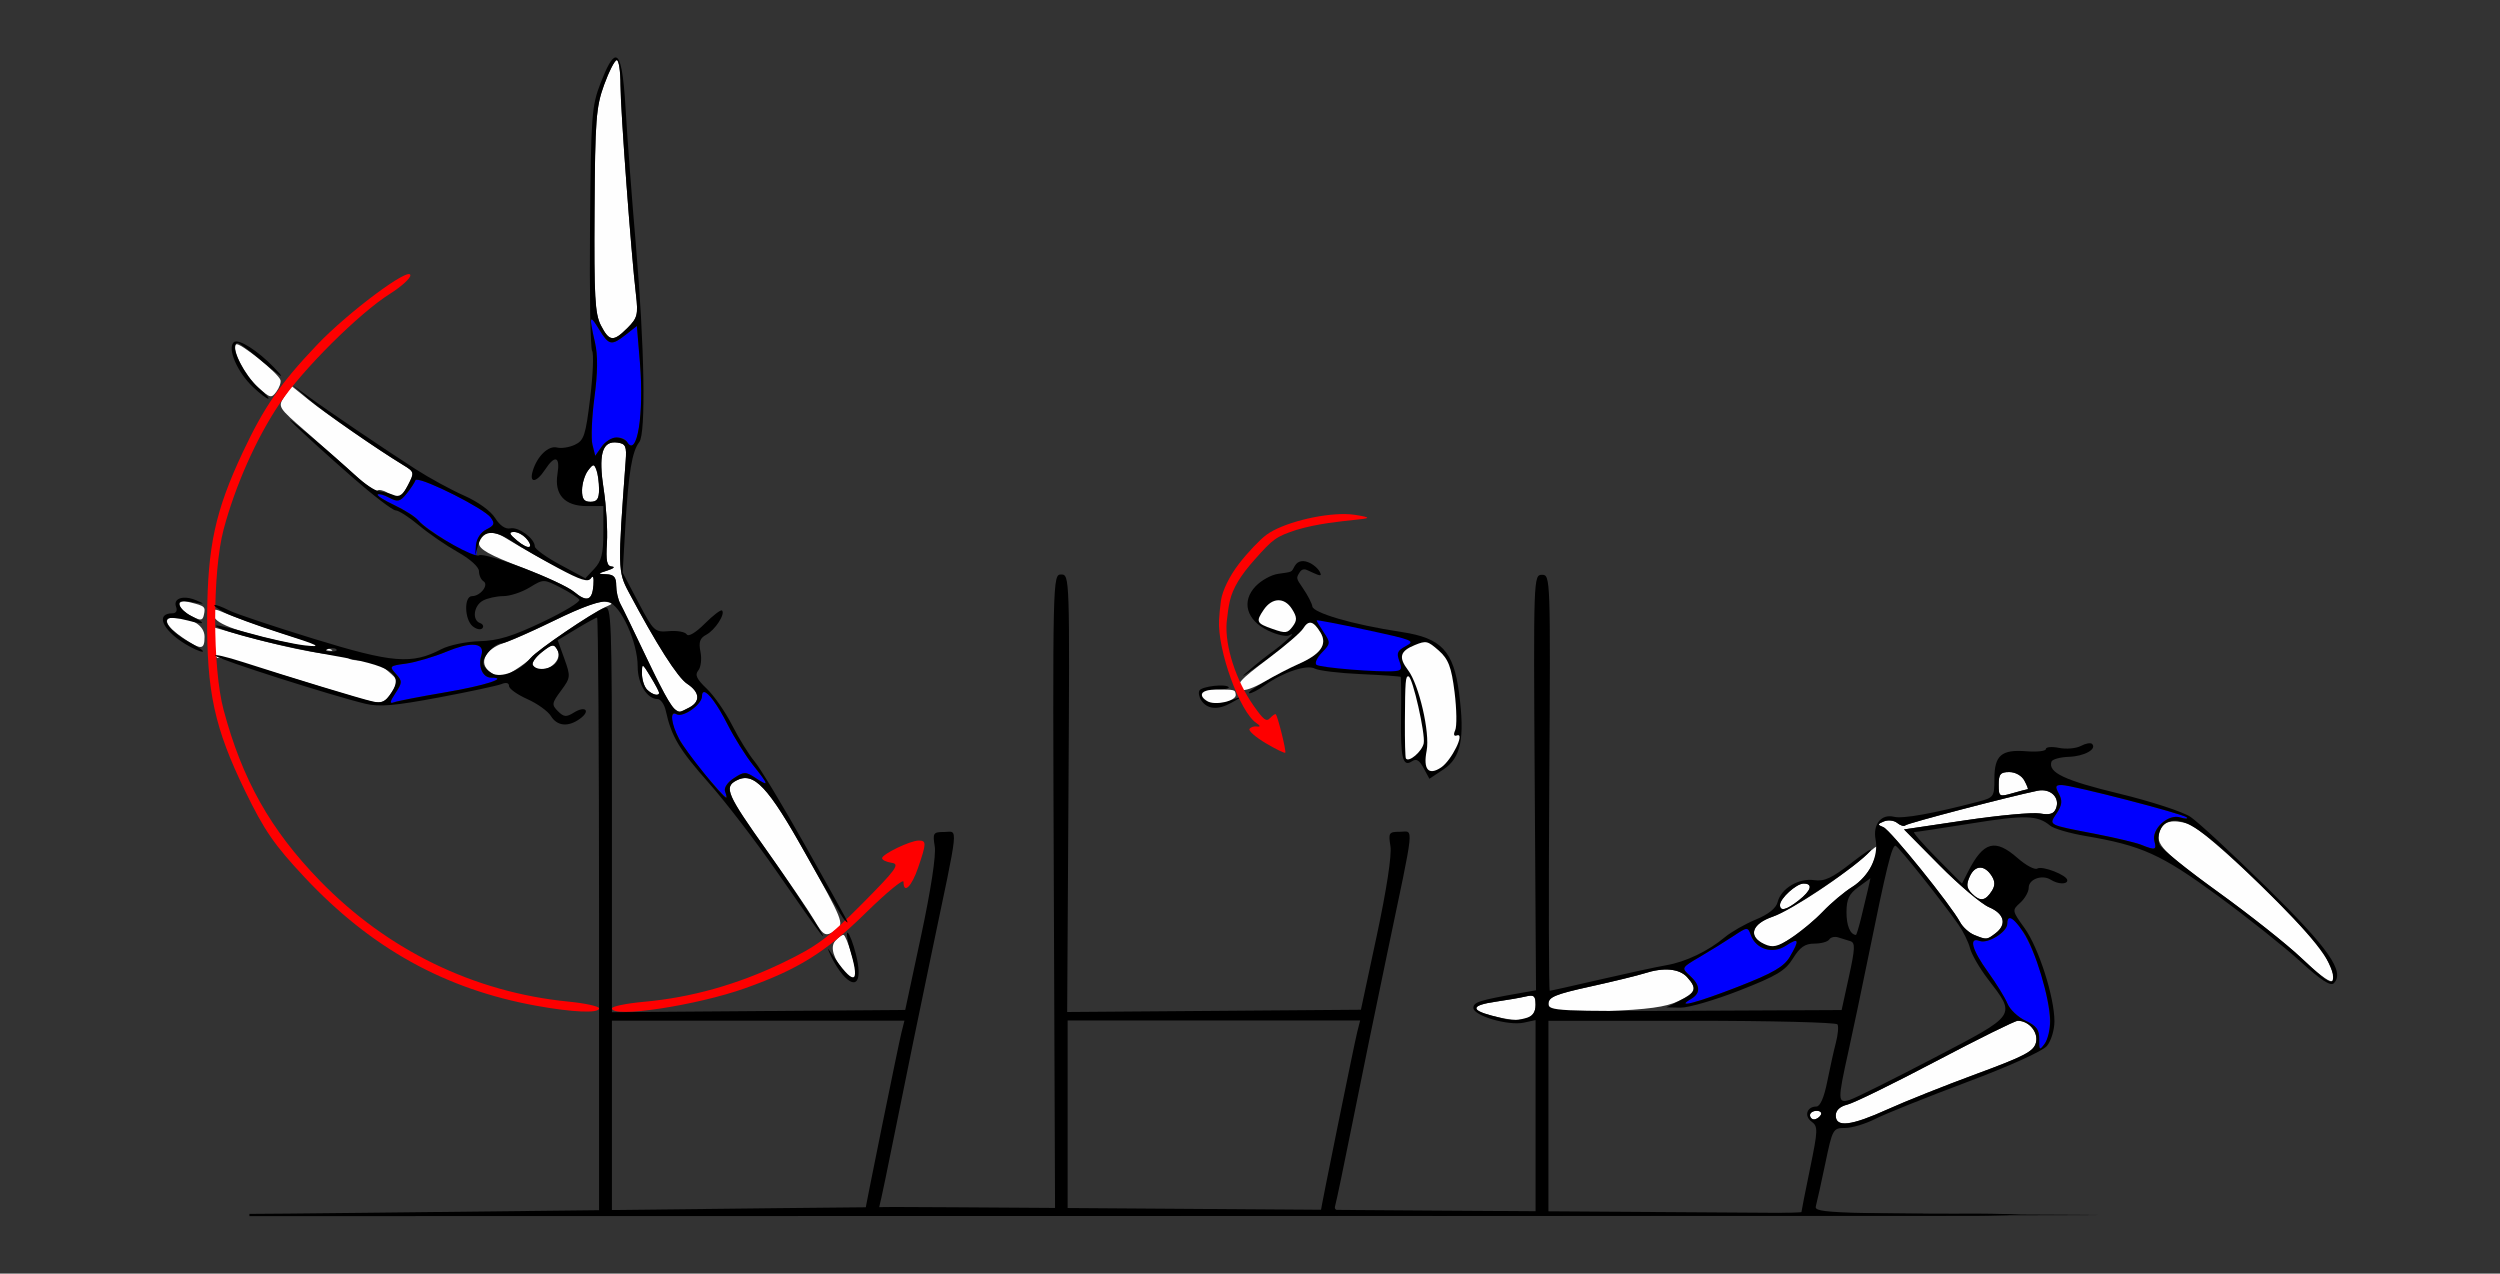 <?xml version="1.0" encoding="UTF-8" standalone="no"?>
<!-- Created with Inkscape (http://www.inkscape.org/) -->

<svg
   xmlns:dc="http://purl.org/dc/elements/1.1/"
   xmlns:cc="http://creativecommons.org/ns#"
   xmlns:rdf="http://www.w3.org/1999/02/22-rdf-syntax-ns#"
   xmlns:svg="http://www.w3.org/2000/svg"
   xmlns="http://www.w3.org/2000/svg"
   xmlns:sodipodi="http://sodipodi.sourceforge.net/DTD/sodipodi-0.dtd"
   xmlns:inkscape="http://www.inkscape.org/namespaces/inkscape"
   version="1.1"
   width="583"
   height="297"
   id="svg2"
   inkscape:version="0.91 r13725"
   sodipodi:docname="ub530300.svg">
  <rect width="100%" height="100%" fill="#333333" stroke="none"/>
  <sodipodi:namedview
     pagecolor="#c1c1c1"
     bordercolor="#666666"
     borderopacity="1"
     objecttolerance="10"
     gridtolerance="10"
     guidetolerance="10"
     inkscape:pageopacity="0"
     inkscape:pageshadow="2"
     inkscape:window-width="1340"
     inkscape:window-height="898"
     id="namedview11"
     showgrid="false"
     inkscape:zoom="1.0463122"
     inkscape:cx="222.17429"
     inkscape:cy="78.962582"
     inkscape:window-x="0"
     inkscape:window-y="0"
     inkscape:window-maximized="0"
     inkscape:current-layer="svg2" />
  <defs
     id="defs6" />
  <g
     id="g3502"
     transform="translate(-43.3,5.019)">
    <path
       sodipodi:nodetypes="ssssssssssssssscscsssssssssscscsscssssscsssssssssssssssssssssssssssssscssssssssssssssssssscsssssscssssssssss"
       d="m 240.255,221.75 c -2.634,-3.326 -3.4,-5.871 -2.202,-7.314 0.656,-0.79 1.533,-1.436 1.951,-1.436 0.623,0 2.996,7.48 2.996,9.443 0,1.016 -1.739,0.577 -2.745,-0.693 z m -7.211,-12.4 c -1.184,-2.007 -5.91,-8.939 -10.501,-15.404 -9.722,-13.69 -10.476,-15.376 -7.572,-16.931 4.13,-2.21 7.39,1.285 16.66,17.861 8.104,14.49 8.527,15.534 6.814,16.787 -2.617,1.913 -3.005,1.747 -5.401,-2.314 z m -32.619,-49.115 c -0.591,-0.404 -3.423,-5.685 -6.293,-11.735 -2.87,-6.05 -5.649,-11.781 -6.175,-12.736 -0.526,-0.955 -0.957,-2.868 -0.957,-4.25 0,-1.91 -0.54,-2.537 -2.25,-2.613 -2.159,-0.096 -2.148,-0.132 0.25,-0.9 1.375,-0.44 1.825,-0.845 1,-0.899 -1.182,-0.077 -1.428,-1.249 -1.162,-5.527 0.186,-2.986 -0.158,-8.628 -0.765,-12.539 -1.274,-8.21 -0.333,-11.355 3.244,-10.846 1.888,0.269 2.142,0.851 1.887,4.311 -1.841,24.897 -1.821,25.78 0.685,30.5 6.481,12.206 11.435,19.982 13.655,21.437 2.95,1.933 3.156,4.117 0.521,5.527 -2.275,1.218 -2.256,1.216 -3.64,0.27 z M 127.5,157.97 c -1.65,-0.454 -9.664,-2.893 -17.81,-5.42 -8.145,-2.527 -15.146,-4.387 -15.558,-4.132 -0.412,0.254 -0.85,-1.26 -0.974,-3.365 l -0.226,-3.827 8.284,2.315 c 10.51,2.937 20.588,4.748 22.447,4.034 0.802,-0.308 1.17,-0.115 0.83,0.436 -0.358,0.58 0.839,0.989 2.892,0.989 2.244,0 4.494,0.852 6.259,2.37 2.696,2.319 2.718,2.427 1.033,5 -1.822,2.781 -2.407,2.912 -7.177,1.6 z M 194.2,155.8 c -0.66,-0.66 -1.198,-2.348 -1.196,-3.75 0.004,-2.492 0.049,-2.476 2,0.724 1.098,1.801 1.996,3.488 1.996,3.75 0,0.892 -1.597,0.479 -2.8,-0.724 z m -36.631,-4.126 c -2.763,-2.02 -1.185,-5.319 3.229,-6.751 2.036,-0.661 7.682,-3.189 12.546,-5.619 4.918,-2.457 9.801,-4.249 11,-4.037 2.081,0.368 2.088,0.411 0.196,1.245 -3.285,1.447 -15.962,10.086 -17.474,11.908 C 165.857,149.877 160.862,153 159.741,153 c -0.197,0 -1.175,-0.597 -2.172,-1.326 z m 9.981,-1.594 c -0.313,-0.506 0.645,-1.874 2.128,-3.041 2.4,-1.888 2.795,-1.946 3.589,-0.528 1.643,2.935 -3.95,6.427 -5.717,3.569 z M 113,145.456 c -13.41,-2.797 -19.46,-4.89 -19.84,-6.864 -0.288,-1.497 0.018,-1.723 1.489,-1.102 4.169,1.761 12.315,4.592 19.851,6.897 8.897,2.722 8.337,3.121 -1.5,1.069 z M 85.975,143.75 C 81.975,141.04 81.063,139 83.852,139 88.039,139 91,140.854 91,143.475 c 0,3.104 -0.786,3.147 -5.025,0.275 z m 2.104,-5.024 c -3.719,-1.883 -4.042,-4.184 -0.461,-3.286 3.507,0.88 3.645,1.007 3.221,2.958 -0.284,1.306 -0.724,1.359 -2.759,0.328 z m 89.096,-5.732 c -1.279,-1.065 -6.791,-3.636 -12.249,-5.715 -7.434,-2.831 -9.924,-4.226 -9.925,-5.56 -0.002,-2.58 2.907,-3.301 5.905,-1.464 10.77,6.598 19.496,10.712 20.224,9.535 0.474,-0.766 0.698,-0.113 0.563,1.64 -0.279,3.625 -1.525,4.056 -4.518,1.564 z m -13.283,-11.935 c -1.85,-1.541 -2.023,-1.999 -0.764,-2.025 1.713,-0.035 4.514,2.658 3.657,3.516 -0.275,0.275 -1.577,-0.395 -2.893,-1.491 z M 179.032,109.25 c 0.018,-1.512 0.639,-3.551 1.382,-4.529 1.213,-1.599 1.413,-1.616 1.968,-0.168 0.34,0.886 0.618,2.924 0.618,4.529 0,2.252 -0.457,2.918 -2,2.918 -1.523,0 -1.992,-0.656 -1.968,-2.75 z m -45.357,0.628 c -1.004,-0.584 -2.087,-0.799 -2.407,-0.479 -0.32,0.32 -2.671,-1.326 -5.225,-3.658 -2.554,-2.332 -7.653,-6.852 -11.331,-10.044 -6.615,-5.741 -6.67,-5.831 -5.073,-8.267 l 1.614,-2.463 4.124,3.332 c 4.017,3.246 16.339,11.744 21.884,15.094 2.678,1.618 2.714,1.756 1.224,4.638 -1.682,3.253 -2.11,3.418 -4.81,1.848 z M 103.468,85.272 c -3.142,-2.878 -6.208,-8.866 -5.104,-9.969 0.674,-0.674 9.783,6.638 10.336,8.296 0.18,0.54 -0.242,1.762 -0.939,2.714 -1.174,1.605 -1.487,1.53 -4.293,-1.04 z M 183.425,70.854 c -1.381,-2.67 -1.605,-6.712 -1.482,-26.75 0.13,-21.225 0.355,-24.184 2.235,-29.354 1.15,-3.163 2.48,-5.75 2.956,-5.75 C 187.61,9 188,11.592 188,14.76 c 0,5.759 2.461,39.137 3.607,48.928 0.545,4.657 0.345,5.45 -1.955,7.75 -3.318,3.318 -4.256,3.23 -6.228,-0.584 z"
       id="path2997"
       style="fill:#fefefe"
       inkscape:connector-curvature="0" />
    <path
       sodipodi:nodetypes="sssssssssssssssssssssssssss"
       d="m 168.342,229.521 c -21.303,-3.866 -38.508,-13.408 -54.019,-29.96 -7.051,-7.524 -9.397,-10.925 -13.838,-20.06 -7.196,-14.801 -9.012,-23.19 -8.878,-41 0.122,-16.212 1.902,-24.386 8.261,-37.957 4.976,-10.618 8.732,-16.062 17.325,-25.108 7.243,-7.625 21.81,-18.477 21.807,-16.245 -9.8e-4,0.72 -2.138,2.654 -4.75,4.296 -7.204,4.531 -20.442,17.709 -25.776,25.659 -5.418,8.075 -10.334,19.138 -13.043,29.354 -2.594,9.78 -2.604,32.191 -0.018,41.916 4.344,16.337 10.94,28.064 22.452,39.919 15.748,16.218 35.956,26.048 58.012,28.222 3.919,0.386 7.125,1.094 7.125,1.573 0,1.197 -6.102,0.944 -14.658,-0.609 z M 186,230.138 c 0,-0.474 3.377,-1.168 7.505,-1.542 11.032,-1 21.791,-4.027 32.319,-9.094 7.983,-3.842 10.643,-5.817 18.5,-13.734 8,-8.061 8.888,-9.289 6.926,-9.577 -1.238,-0.182 -2.25,-0.666 -2.25,-1.076 0,-0.943 6.579,-4.116 8.534,-4.116 1.844,0 1.832,0.569 -0.128,6.322 -1.515,4.447 -3.406,6.273 -3.406,3.29 0,-0.764 -3.968,2.505 -8.819,7.264 -9.343,9.167 -15.658,13.117 -28.019,17.527 C 205.796,229.457 186,232.466 186,230.138 Z"
       id="path2993"
       style="fill:#fe0000"
       inkscape:connector-curvature="0" />
    <path
       sodipodi:nodetypes="cssssssssccsssssssssscsccssssccsssssscssscs"
       d="M 207.841,175.741 C 202.967,170.096 200,165.081 200,162.491 c 0,-0.885 0.47,-1.318 1.044,-0.963 1.465,0.905 5.956,-2.241 5.956,-4.173 0,-2.734 2.847,0.402 5.98,6.586 1.549,3.058 4.212,7.309 5.918,9.447 3.754,4.705 3.842,5.143 0.602,3.021 -2.321,-1.521 -2.684,-1.517 -5.078,0.051 -1.515,0.992 -2.353,2.278 -2.031,3.115 0.865,2.254 0.284,1.764 -4.549,-3.834 z m -72.333,-19.112 c 1.639,-2.502 1.646,-2.803 0.092,-4.519 -1.585,-1.751 -1.472,-1.864 2.37,-2.379 2.218,-0.298 6.464,-1.549 9.435,-2.78 5.924,-2.455 9.095,-2.103 8.141,0.903 -0.809,2.549 0.332,5.146 2.261,5.146 4.391,0 -1.45,1.872 -10.772,3.453 -5.755,0.976 -11.099,2.018 -11.874,2.316 -1.054,0.404 -0.967,-0.136 0.346,-2.139 z m 11.865,-35.536 c -3.37,-2.138 -6.443,-4.398 -6.829,-5.022 -0.386,-0.624 -2.708,-2.078 -5.161,-3.231 -2.453,-1.153 -4.256,-2.3 -4.007,-2.549 0.249,-0.249 1.474,0.094 2.721,0.761 1.955,1.046 2.509,0.917 4.007,-0.932 0.956,-1.181 1.887,-2.594 2.07,-3.141 0.413,-1.239 15.874,6.413 17.558,8.689 1.033,1.396 0.871,1.848 -1,2.795 -1.501,0.76 -2.219,2.015 -2.193,3.833 0.022,1.487 -0.203,2.7 -0.5,2.695 -0.297,-0.005 -3.297,-1.759 -6.667,-3.897 z m 34.084,-22.412 c -0.36,-1.433 -0.148,-6.407 0.47,-11.054 0.773,-5.81 0.812,-9.803 0.123,-12.788 -1.439,-6.242 -1.287,-6.742 0.939,-3.09 2.319,3.804 2.893,3.917 6.286,1.248 l 2.545,-2.002 0.715,8.582 c 0.994,11.935 -0.668,22.252 -2.981,18.509 -1.113,-1.801 -4.343,-1.227 -5.942,1.057 l -1.502,2.144 z"
       id="path2991"
       style="fill:#0000fe"
       inkscape:connector-curvature="0" />
    <path
       id="path2989"
       d="m 186.791,8.383 c -0.845,0.105 -1.946,2.116 -3.416,5.912 -2.107,5.441 -2.259,7.493 -2.486,33.561 -0.133,15.271 0.088,28.298 0.492,28.951 0.404,0.653 0.199,5.594 -0.453,10.979 -1.059,8.739 -1.439,9.909 -3.557,10.908 -1.304,0.616 -3.176,0.908 -4.16,0.65 -1.995,-0.522 -4.617,1.982 -5.66,5.406 -0.918,3.014 0.819,2.862 2.857,-0.25 2.319,-3.539 3.563,-3.098 2.895,1.023 C 172.524,110.319 174.981,113 180.154,113 l 3.846,0 0,6.186 c 0,4.906 -0.435,6.648 -2.1,8.42 l -2.098,2.234 -5.885,-3.17 c -3.237,-1.743 -5.891,-3.663 -5.9,-4.266 -0.028,-1.843 -3.76,-4.602 -5.693,-4.209 -1.164,0.237 -2.454,-0.639 -3.564,-2.42 -1.02,-1.637 -4.016,-3.798 -7.242,-5.225 -3.026,-1.338 -8.093,-4.099 -11.26,-6.135 C 132.935,99.709 119.546,90.639 115,87.307 l -3.5,-2.564 3.5,3.09 c 3.213,2.837 15.634,11.512 22.26,15.547 2.698,1.643 2.726,1.75 1.184,4.732 -1.162,2.246 -2.023,2.863 -3.262,2.34 -0.925,-0.391 -2.478,-0.794 -3.451,-0.896 -0.973,-0.103 -3.448,-1.748 -5.5,-3.658 C 124.179,103.987 119.125,99.574 115,96.092 c -9.195,-7.763 -1.722,-0.496 10.445,10.158 4.868,4.263 9.416,7.75 10.107,7.75 0.692,0 3.137,1.569 5.432,3.486 2.295,1.917 6.385,4.73 9.092,6.25 2.863,1.608 4.921,3.471 4.922,4.455 5.6e-4,0.93 0.474,1.981 1.051,2.338 1.333,0.824 -0.705,3.471 -2.672,3.471 -1.898,0 -1.785,5.417 0.146,7.02 0.838,0.696 1.851,0.915 2.25,0.486 0.399,-0.429 0.164,-0.981 -0.523,-1.227 -1.924,-0.687 -1.481,-4.085 0.684,-5.244 1.064,-0.569 3.201,-1.037 4.75,-1.039 1.549,-0.002 4.293,-0.904 6.098,-2.004 3.277,-1.998 3.285,-1.999 7.182,-0.012 2.145,1.095 4.142,2.38 4.436,2.855 0.294,0.475 -3.568,2.815 -8.582,5.197 -7.067,3.358 -10.373,4.363 -14.715,4.477 -3.084,0.081 -7.087,0.923 -8.906,1.873 -6.871,3.588 -11.333,3.223 -29.695,-2.426 -9.35,-2.876 -18.216,-5.844 -19.701,-6.594 -3.818,-1.929 -4.919,-1.622 -1.299,0.361 1.65,0.904 7.725,3.148 13.5,4.986 8.684,2.765 9.635,3.248 5.5,2.791 -2.75,-0.304 -8.762,-1.626 -13.359,-2.938 -4.598,-1.311 -7.973,-2.021 -7.5,-1.576 1.386,1.303 15.169,4.77 27.348,6.879 13.527,2.343 16.488,4.23 13.588,8.656 -1.402,2.14 -2.253,2.533 -4.406,2.035 -3.019,-0.698 -18.946,-5.535 -30.117,-9.146 -4.096,-1.324 -7.021,-1.989 -6.5,-1.479 0.943,0.924 27.27,9.33 35.006,11.178 3.182,0.76 6.854,0.444 17,-1.461 7.118,-1.336 13.729,-2.752 14.691,-3.146 1.075,-0.441 1.75,-0.269 1.75,0.445 0,0.64 1.913,2.014 4.25,3.055 2.337,1.041 4.816,2.817 5.508,3.945 1.469,2.394 4.061,2.635 6.799,0.633 2.536,-1.854 1.261,-3.109 -1.443,-1.42 -1.757,1.097 -2.334,1.045 -3.705,-0.326 -1.499,-1.499 -1.446,-1.867 0.707,-4.779 2.252,-3.046 2.281,-3.304 0.783,-7.469 l -1.551,-4.312 4.367,-2.637 C 180.117,140.188 182.288,139 182.541,139 182.794,139 183,170.27 183,208.49 l 0,69.492 -50.75,0.268 c -26.246,0.139 40.256,0.256 147.535,0.275 l 0,-0.525 -15.316,0 c -15.344,0 -16.565,-0.133 -16.086,-1.75 0.285,-0.963 2.092,-9.625 4.016,-19.25 1.923,-9.625 5.571,-27.4 8.105,-39.5 6.563,-31.33 6.265,-28.5 2.996,-28.5 -2.577,0 -2.725,0.226 -2.215,3.371 0.333,2.054 -0.905,10.157 -3.17,20.75 L 254.398,230.5 220.199,230.764 186,231.025 l 0,-47.48 c 0,-44.383 -0.111,-47.439 -1.709,-46.826 -2.756,1.058 -15.675,9.833 -17.225,11.701 -2.544,3.066 -6.855,4.765 -9.076,3.576 C 156.895,151.41 156,150.303 156,149.537 c 0,-1.701 2.707,-4.539 4.322,-4.531 0.648,0.003 5.972,-2.307 11.832,-5.133 7.508,-3.621 11.347,-4.957 13,-4.525 2.927,0.765 6.861,9.419 6.852,15.074 -0.006,4.001 2.181,7.578 4.631,7.578 0.729,0 1.596,1.238 1.926,2.75 1.301,5.959 3.147,9.058 9.971,16.75 3.904,4.4 10.987,13.625 15.74,20.5 4.754,6.875 9.358,13.4 10.232,14.5 3.448,4.339 -5.67,-9.727 -12.771,-19.703 -8.88,-12.475 -9.638,-14.243 -6.764,-15.781 4.078,-2.183 7.398,1.308 16.119,16.945 4.46,7.997 8.58,14.989 9.156,15.539 1.301,1.242 1.963,2.491 -9.26,-17.5 -5.094,-9.075 -10.353,-17.804 -11.686,-19.398 -1.332,-1.594 -3.703,-5.419 -5.268,-8.5 -1.565,-3.081 -4.228,-6.916 -5.92,-8.521 -2.361,-2.24 -2.82,-3.229 -1.971,-4.252 0.608,-0.733 0.839,-2.673 0.512,-4.311 -0.462,-2.31 -0.159,-3.213 1.352,-4.021 2.059,-1.102 4.489,-4.835 3.676,-5.648 -0.265,-0.265 -2.08,1.117 -4.033,3.07 -2.111,2.111 -3.815,3.123 -4.201,2.498 -0.358,-0.579 -2.211,-0.918 -4.119,-0.754 -3.362,0.29 -3.582,0.084 -7.148,-6.682 L 188.5,128.5 l 0.645,-11 C 189.862,105.249 190.704,100.186 192.375,98.088 193.96,96.098 193.605,75.607 191.576,52 190.654,41.275 189.584,27.1 189.199,20.5 188.712,12.144 188.026,8.229 186.791,8.383 Z M 187.135,9 C 187.611,9 188,11.592 188,14.76 c 0,5.759 2.461,39.136 3.607,48.928 0.545,4.657 0.345,5.45 -1.955,7.75 -3.318,3.318 -4.257,3.229 -6.229,-0.584 -1.381,-2.67 -1.603,-6.712 -1.48,-26.75 0.13,-21.225 0.355,-24.183 2.234,-29.354 1.15,-3.163 2.481,-5.75 2.957,-5.75 z m -5.918,60.475 c 0.22,-0.125 0.797,0.678 1.771,2.275 2.319,3.804 2.894,3.917 6.287,1.248 l 2.545,-2.002 0.715,8.582 c 0.994,11.935 -0.667,22.253 -2.98,18.51 C 189.185,97.49 188.034,97 186.998,97 c -1.036,0 -2.561,0.965 -3.387,2.145 l -1.502,2.143 -0.652,-2.605 c -0.36,-1.433 -0.15,-6.408 0.469,-11.055 0.773,-5.81 0.811,-9.802 0.123,-12.787 -0.81,-3.511 -1.115,-5.205 -0.832,-5.365 z m -82.803,5.131 c -0.269,-0.004 -0.481,0.061 -0.623,0.203 -1.513,1.513 0.844,6.961 4.518,10.441 1.597,1.512 3.193,2.735 3.547,2.715 0.354,-0.02 -0.539,-1.032 -1.986,-2.25 C 100.076,82.522 96.495,75 98.768,75 c 0.422,0 3.234,2.12 6.25,4.711 3.016,2.591 4.582,3.668 3.482,2.391 -3.492,-4.053 -8.2,-7.469 -10.086,-7.496 z m 88.264,23.531 c 0.203,0.003 0.417,0.021 0.641,0.053 1.888,0.269 2.143,0.851 1.887,4.311 -1.841,24.897 -1.823,25.78 0.684,30.5 6.481,12.206 11.435,19.982 13.656,21.438 2.95,1.933 3.157,4.117 0.521,5.527 -1.064,0.569 -2.076,1.028 -2.25,1.02 -1.385,-0.067 -3.163,-2.955 -7.684,-12.484 -2.87,-6.05 -5.649,-11.781 -6.176,-12.736 -0.526,-0.955 -0.957,-2.868 -0.957,-4.25 0,-1.91 -0.54,-2.537 -2.25,-2.613 -2.159,-0.096 -2.148,-0.132 0.25,-0.9 1.375,-0.44 1.825,-0.844 1,-0.898 -1.182,-0.077 -1.429,-1.25 -1.162,-5.527 0.186,-2.986 -0.157,-8.628 -0.764,-12.539 -1.194,-7.697 -0.443,-10.943 2.604,-10.898 z m -5.033,5.357 c 0.271,-0.023 0.459,0.335 0.736,1.059 0.34,0.886 0.619,2.924 0.619,4.529 0,2.252 -0.457,2.918 -2,2.918 -1.523,0 -1.993,-0.656 -1.969,-2.75 0.018,-1.512 0.64,-3.551 1.383,-4.529 0.606,-0.799 0.959,-1.203 1.23,-1.227 z m -41.225,3.354 c 2.045,-0.172 15.734,6.686 17.312,8.82 1.033,1.397 0.871,1.844 -1,2.773 -1.287,0.639 -2.317,2.157 -2.434,3.584 l -0.193,2.391 c -2.933,-0.809 -11.309,-5.751 -13.174,-7.998 -0.726,-0.874 -3.274,-2.51 -5.664,-3.633 -2.39,-1.123 -4.142,-2.245 -3.893,-2.494 0.249,-0.249 1.475,0.094 2.723,0.762 1.955,1.046 2.508,0.916 4.006,-0.934 0.956,-1.181 1.888,-2.594 2.07,-3.141 0.026,-0.077 0.11,-0.119 0.246,-0.131 z m 22.707,12.186 c 0.895,-0.018 2.197,0.652 2.893,1.49 1.976,2.381 0.528,2.746 -2.127,0.535 -1.85,-1.541 -2.025,-2 -0.766,-2.025 z m -5.041,0.229 c 1.247,0.067 2.819,0.738 4.734,2.012 2.024,1.346 6.784,4.115 10.58,6.152 5.329,2.86 7.085,3.405 7.709,2.396 0.504,-0.816 0.724,-0.212 0.584,1.607 -0.278,3.61 -1.525,4.057 -4.473,1.602 -3.018,-2.514 -20.841,-9.383 -22.188,-8.551 -0.15,0.093 -0.472,0.059 -0.912,-0.06 l 0.721,-2.414 c 0.573,-1.916 1.64,-2.83 3.244,-2.744 z m -72.027,15.102 c -1.389,0.102 -2.175,0.889 -1.693,2.145 0.341,0.887 7.03e-4,1.492 -0.838,1.492 -4.021,0 -2.416,3.864 2.973,7.158 1.65,1.009 3.45,1.815 4,1.793 0.55,-0.022 -0.608,-0.889 -2.572,-1.928 -4.031,-2.131 -6.545,-4.74 -5.539,-5.746 0.371,-0.371 2.478,-0.192 4.682,0.396 4.2,1.121 4.449,0.775 0.775,-1.072 -1.204,-0.606 -2.389,-1.712 -2.635,-2.457 -0.342,-1.036 0.346,-1.21 2.92,-0.744 2.975,0.539 3.084,0.488 0.934,-0.432 -1.123,-0.48 -2.172,-0.666 -3.006,-0.605 z m 67.426,10.965 c 1.83,-0.016 2.599,0.834 2.062,2.525 -0.809,2.549 0.331,5.146 2.26,5.146 4.391,0 -1.45,1.872 -10.771,3.453 -5.755,0.976 -11.1,2.017 -11.875,2.314 -1.054,0.404 -0.965,-0.135 0.348,-2.139 1.639,-2.502 1.645,-2.803 0.092,-4.52 -1.585,-1.751 -1.473,-1.864 2.369,-2.379 2.218,-0.298 6.465,-1.548 9.436,-2.779 2.592,-1.074 4.657,-1.611 6.08,-1.623 z m 18.59,0.207 c 0.498,-0.073 0.795,0.267 1.191,0.977 0.568,1.014 0.456,2.12 -0.309,3.041 -1.347,1.623 -4.539,1.934 -5.408,0.527 -0.313,-0.506 0.646,-1.874 2.129,-3.041 1.2,-0.944 1.899,-1.431 2.396,-1.504 z m -51.158,0.588 c 0.347,0.014 0.646,0.107 0.812,0.273 0.332,0.332 -0.258,0.569 -1.312,0.525 -1.165,-0.048 -1.401,-0.286 -0.604,-0.605 0.361,-0.144 0.756,-0.208 1.104,-0.193 z m 72.273,4.152 c 0.223,-0.095 0.717,0.698 1.814,2.498 1.098,1.801 1.996,3.488 1.996,3.75 0,0.892 -1.598,0.48 -2.801,-0.723 -0.66,-0.66 -1.197,-2.348 -1.195,-3.75 0.002,-1.09 0.012,-1.702 0.186,-1.775 z m 14.305,6.086 c 0.948,0.018 3.137,2.94 5.486,7.578 1.549,3.058 4.212,7.309 5.918,9.447 3.754,4.705 3.841,5.144 0.602,3.021 -2.321,-1.521 -2.684,-1.518 -5.078,0.051 -1.515,0.992 -2.353,2.278 -2.031,3.115 0.301,0.784 0.422,1.426 0.27,1.426 -0.787,0 -9.586,-10.956 -11.01,-13.709 -1.856,-3.59 -2.187,-6.741 -0.605,-5.764 1.465,0.905 5.955,-2.24 5.955,-4.172 0,-0.683 0.178,-1 0.494,-0.994 z m 33.426,56.111 c -0.308,0.023 0.024,2 0.789,4.609 2.245,7.66 0.605,7.765 -4.479,0.287 -1.074,-1.58 -1.095,-1.483 -0.123,0.631 0.632,1.375 1.836,3.288 2.676,4.25 3.225,3.698 4.685,1.494 3.121,-4.715 -0.633,-2.513 -1.494,-4.781 -1.914,-5.041 -0.026,-0.016 -0.05,-0.023 -0.07,-0.021 z M 186,233 l 34.109,0 34.107,0 -0.693,2.75 C 252.849,238.427 245,277.04 245,277.68 245,277.856 231.725,278 215.5,278 l -29.5,0 0,-22.5 0,-22.5 z"
       style="fill:#000000"
       inkscape:connector-curvature="0" />
    <g
       transform="translate(34,-289.254)"
       id="g3487">
      <path
         inkscape:connector-curvature="0"
         id="path4949"
         d="m 349.787,457.699 c -0.569,2.794 -1.822,4.604 -3.868,5.962 l -3.288,2.183 -1.347,-2.494 c -1.009,-1.866 -1.686,-2.266 -2.686,-1.594 -2.175,1.464 -2.71,-0.683 -2.579,-10.363 0.067,-4.983 0.029,-9.17 -0.086,-9.305 -0.115,-0.135 -4.298,-0.427 -9.298,-0.649 -5,-0.223 -9.823,-0.802 -10.718,-1.287 -1.857,-1.007 -7.433,0.846 -11.634,3.867 -1.57,1.129 -3.221,1.982 -3.668,1.894 -0.991,-0.194 6.461,-4.629 11.45,-6.815 5.233,-2.293 6.843,-4.576 5.176,-7.341 -1.737,-2.881 -2.738,-3.001 -4.405,-0.523 -0.75,1.114 -4.643,4.365 -8.654,7.224 -5.923,4.222 -6.372,4.421 -2.387,1.062 2.699,-2.275 4.83,-3.696 6.031,-4.698 1.762,-1.47 3.97,-3.458 2.1,-2.42 -0.672,0.373 -2.903,-0.137 -4.957,-1.132 -5.028,-2.436 -6.227,-6.803 -2.839,-10.339 1.302,-1.359 3.644,-2.651 5.204,-2.871 3.614,-0.51 3.039,-0.349 3.905,-1.847 1.609,-2.787 5.742,0.28 6.053,1.941 0.112,0.599 -1.19,-0.072 -2.939,-0.873 -0.712,-0.381 -1.428,-0.462 -1.986,0.442 -0.812,1.318 -0.854,1.324 0.765,3.676 1.112,1.615 2.107,3.537 2.211,4.27 0.204,1.445 8.996,4.165 20.863,5.963 9.236,1.399 12.061,4.408 13.343,14.204 0.693,5.292 0.807,9.068 0.239,11.862 z m -50.656,-11.085 -2.704,1.525 c -3.07,1.731 -5.575,1.533 -6.976,-0.548 -0.527,-0.782 -0.73,-1.829 -0.449,-2.325 0.561,-0.992 6.252,-1.633 6.833,-0.77 0.2,0.297 -1.089,0.548 -2.861,0.555 -1.772,0.008 -3.299,0.413 -3.394,0.903 -0.357,1.827 2.967,2.752 6.202,1.724 z"
         style="fill:#000000"
         sodipodi:nodetypes="ccccsssssscsssssscsssscccsssscccsscsscc" />
      <path
         id="path5012"
         d="m 290.824,447.734 c 1.79,1.121 6.844,-0.022 6.652,-1.504 -0.155,-1.201 -0.141,-1.197 -4.659,-1.177 -3.325,0.015 -4.254,1.265 -1.992,2.681 z"
         style="fill:#fefefe"
         inkscape:connector-curvature="0" />
      <path
         id="path5006"
         d="m 298.886,445.042 c 0.455,0.421 2.791,-0.386 5.191,-1.794 2.4,-1.408 5.994,-3.275 7.987,-4.148 5.233,-2.293 6.844,-4.577 5.177,-7.341 -1.657,-2.748 -2.772,-3.013 -4.028,-0.957 -0.535,0.876 -4.103,3.955 -7.928,6.842 -7.204,5.437 -7.788,6.113 -6.398,7.399 z"
         style="fill:#fefefe"
         inkscape:connector-curvature="0" />
      <path
         id="path5000"
         d="m 306.109,430.923 c 3.001,1.051 3.446,0.995 4.64,-0.592 1.072,-1.425 1.038,-2.197 -0.179,-4.105 -1.76,-2.76 -4.628,-2.667 -6.579,0.214 -1.88,2.776 -1.707,3.144 2.117,4.484 z"
         style="fill:#fefefe"
         inkscape:connector-curvature="0"
         sodipodi:nodetypes="cssscc" />
      <path
         id="path4970"
         d="m 337.656,440.516 c 2.554,3.355 5.152,14.603 4.337,18.777 -0.859,4.399 0.437,5.889 3.392,3.9 2.424,-1.631 5.661,-8.206 3.671,-7.456 -0.706,0.266 -0.869,-0.207 -0.41,-1.195 0.417,-0.9 0.354,-4.902 -0.14,-8.893 -0.722,-5.831 -1.445,-7.735 -3.677,-9.695 -2.616,-2.296 -2.943,-2.371 -5.608,-1.285 -3.45,1.406 -3.84,2.86 -1.566,5.848 z"
         style="fill:#fefefe"
         inkscape:connector-curvature="0" />
      <path
         id="path4968"
         d="m 336.921,452.502 c -0.025,4.478 0.079,8.347 0.23,8.596 0.641,1.056 3.786,-1.615 4.16,-3.533 0.42,-2.152 -2.582,-15.409 -3.531,-15.595 -0.713,-0.139 -0.806,1.004 -0.859,10.531 z"
         style="fill:#fefefe"
         inkscape:connector-curvature="0" />
      <path
         style="fill:#fe0000"
         d="m 323.029,404.117 c -5.903,-0.1 -14.734,2.121 -18.414,4.848 -1.54,1.141 -4.423,4.183 -6.404,6.76 -2.206,2.869 -3.828,6.186 -4.186,8.553 -0.221,1.601 -0.367,3.241 -0.441,4.492 -0.411,7.039 4.859,21.573 8.744,24.115 0.877,0.574 0.939,0.888 0.15,0.768 -0.733,-0.112 -1.544,0.152 -1.801,0.586 -0.257,0.434 1.468,1.934 3.834,3.336 2.366,1.402 4.399,2.386 4.518,2.186 0.258,-0.436 -1.811,-8.717 -2.242,-8.973 -0.165,-0.098 -0.762,0.311 -1.324,0.912 -0.857,0.915 -1.477,0.448 -3.826,-2.891 -4.122,-5.858 -6.738,-13.969 -6.281,-19.477 0.223,-1.905 0.394,-3.533 0.768,-5.068 0.7,-2.91 2.429,-5.78 5.705,-9.471 4.384,-4.938 5.041,-5.407 9.758,-6.977 9.643,-2.925 22.176,-2.166 13.77,-3.51 -0.7,-0.114 -1.483,-0.175 -2.326,-0.189 z"
         id="path5038"
         inkscape:connector-curvature="0"
         sodipodi:nodetypes="scscccccscccsccsccs" />
      <path
         id="path5024"
         d="m 317.999,431.699 c 1.616,2.401 1.595,2.642 -0.394,4.681 -1.154,1.183 -1.749,2.473 -1.323,2.867 0.75,0.694 14.735,1.828 18.357,1.489 1.502,-0.141 1.657,-0.519 0.973,-2.371 -0.689,-1.864 -0.452,-2.399 1.538,-3.472 2.244,-1.21 1.819,-1.383 -9.2,-3.759 -6.354,-1.37 -11.575,-2.373 -11.604,-2.229 -0.028,0.144 0.715,1.401 1.652,2.793 z"
         style="fill:#0000fe"
         inkscape:connector-curvature="0" />
      <path
         inkscape:connector-curvature="0"
         id="path3476"
         d="m 256.769,418.203 c -1.985,2e-4 -1.997,0.571 -1.713,74.5 l 0.285,74.5 -30.035,0 -11.475,0 0,0.543 3.438,0 c 49.934,0 92.361,-0.022 129.549,-0.051 l 0,-0.498 c -0.733,9e-4 -1.367,0.01 -2.117,0.01 -22.928,0 -24.532,-0.117 -24.049,-1.75 0.285,-0.963 2.092,-9.625 4.016,-19.25 1.923,-9.625 5.571,-27.4 8.105,-39.5 6.563,-31.33 6.265,-28.5 2.996,-28.5 -2.577,0 -2.725,0.224 -2.215,3.369 0.333,2.054 -0.905,10.157 -3.17,20.75 l -3.717,17.381 -34.25,0.264 -34.25,0.262 0.301,-51.014 c 0.297,-50.447 0.279,-51.012 -1.699,-51.012 l 0,0 z m 1.5,104.002 34.107,0 34.109,0 -0.693,2.75 c -0.674,2.677 -8.523,41.29 -8.523,41.93 0,0.176 -13.275,0.32 -29.5,0.32 l -29.5,0 0,-22.5 0,-22.5 z"
         style="fill:#000000" />
      <path
         style="fill:#000000"
         d="m 67.46,567.313 0,0.524 c 25.429,-0.008 379.647,-0.059 402.64,-0.07 3.738,0 10.649,-0.296 10.649,-0.296 0,0 -6.226,-0.228 -10.649,-0.228 -14.311,0.205 -238.954,-1.558 -252.249,-1.539 -12.739,0.06 -139.848,1.609 -150.391,1.609 z"
         id="path5136"
         inkscape:connector-curvature="0"
         sodipodi:nodetypes="ccccccc" />
      <path
         sodipodi:nodetypes="ssssssssssssssssssssssssssssssssssssscssscssssssscsssssssscsscccssssss"
         style="fill:#fefefe"
         id="path2997-0"
         d="m 437.393,544.389 c 0,-1.231 0.96,-2.13 2.75,-2.574 1.512,-0.375 10.797,-4.924 20.632,-10.108 9.835,-5.184 18.412,-9.426 19.059,-9.426 2.632,0 4.858,2.67 4.249,5.097 -0.512,2.039 -2.641,3.158 -13.897,7.305 -7.311,2.693 -16.619,6.405 -20.684,8.247 -8.512,3.858 -12.109,4.292 -12.109,1.459 z m -6,-0.108 c 0,-0.55 0.702,-1 1.559,-1 0.857,0 1.281,0.45 0.941,1 -0.34,0.55 -1.041,1 -1.559,1 -0.518,0 -0.941,-0.45 -0.941,-1 z m -74.25,-23.203 c -5.054,-1.342 -4.72,-2.43 1,-3.256 2.612,-0.377 5.763,-0.927 7,-1.222 1.875,-0.447 2.25,-0.121 2.25,1.955 0,3.605 -3.205,4.394 -10.25,2.522 z m 13.25,-2.573 c 0,-1.792 1.268,-2.339 9.75,-4.208 5.362,-1.182 11.055,-2.569 12.649,-3.082 4.477,-1.442 8.128,-1.113 9.946,0.895 2.421,2.676 2.077,3.598 -2.095,5.607 -2.802,1.35 -7.099,1.938 -17,2.327 -12.88,0.506 -13.25,0.463 -13.25,-1.539 z m 175.438,-10.993 c -3.334,-3.152 -11.988,-10.006 -19.232,-15.231 -13.052,-9.415 -14.813,-11.257 -13.652,-14.282 0.859,-2.237 2.856,-2.748 6.576,-1.681 3.985,1.143 29.557,25.814 32.093,30.962 3.776,7.666 2.148,7.731 -5.786,0.231 z m -125.688,-3.311 c -3.228,-1.88 -2.091,-4.616 2.58,-6.207 4.339,-1.478 16.759,-9.706 21.92,-14.521 3.111,-2.902 3.339,-2.536 1.365,2.188 -0.762,1.823 -2.899,4.254 -4.75,5.402 -1.851,1.148 -4.94,3.74 -6.865,5.762 -3.444,3.617 -10.223,8.486 -11.73,8.427 -0.423,-0.017 -1.557,-0.489 -2.52,-1.05 z m 49.565,-1.927 c -1.202,-0.484 -2.691,-1.826 -3.309,-2.981 -2.152,-4.021 -16.276,-21.516 -17.886,-22.155 -1.454,-0.577 -1.439,-0.717 0.142,-1.362 0.97,-0.396 2.361,-0.223 3.092,0.384 0.731,0.607 1.584,0.849 1.895,0.538 0.505,-0.505 24.33,-6.742 30.807,-8.065 3.007,-0.614 5.296,1.566 4.318,4.114 -0.497,1.294 -1.428,1.589 -3.767,1.19 -1.709,-0.291 -9.538,0.428 -17.397,1.597 l -14.289,2.126 8.289,8.376 c 4.559,4.607 9.752,8.998 11.539,9.759 3.598,1.531 4.214,4.033 1.5,6.093 -2.031,1.541 -2.059,1.544 -4.935,0.385 z m -45.315,-6.993 c 0,-1.534 3.813,-5 5.5,-5 2.271,0 1.804,1.616 -1.135,3.927 -2.876,2.262 -4.365,2.628 -4.365,1.073 z m 44.805,-2.624 c -1.314,-1.314 -1.423,-2.121 -0.545,-4.048 1.226,-2.69 3.461,-2.725 5.128,-0.079 0.785,1.246 0.795,2.237 0.036,3.44 -1.509,2.393 -2.73,2.574 -4.618,0.686 z m 6.195,-25.446 c 0,-2.448 0.406,-2.93 2.465,-2.93 1.441,0 2.909,0.83 3.535,2 0.589,1.1 0.939,2 0.779,2 -0.16,0 -1.751,0.419 -3.535,0.93 -3.132,0.898 -3.243,0.829 -3.243,-2 z"
         inkscape:connector-curvature="0" />
      <path
         sodipodi:nodetypes="sssssssssssssssssscssssscscc"
         style="fill:#0000fe"
         id="path2991-3"
         d="m 484.847,526.611 c 0.036,-2.231 -0.635,-3.148 -3.172,-4.331 -1.77,-0.825 -3.676,-2.625 -4.236,-4 -0.56,-1.375 -2.6,-4.687 -4.533,-7.359 -3.75,-5.186 -4.582,-8.265 -1.961,-7.259 1.9,0.729 6.448,-2.09 6.448,-3.997 0,-4.976 5.51,3.406 8.029,12.216 2.284,7.987 2.51,13.279 0.675,15.789 -1.172,1.602 -1.291,1.501 -1.25,-1.059 z m -81.204,-9.411 c 2.306,-1.343 2.213,-3.191 -0.273,-5.441 -2.008,-1.817 -1.99,-1.85 2.374,-4.405 2.418,-1.416 5.909,-3.578 7.758,-4.806 3.314,-2.201 3.371,-2.204 4.097,-0.242 1.228,3.32 5.087,4.483 8.171,2.463 3.065,-2.008 3.274,-1.399 0.902,2.618 -1.351,2.287 -3.92,3.775 -11.925,6.904 -9.706,3.795 -15.01,5.185 -11.103,2.909 z m 104.989,-35.955 c -1.243,-0.5 -5.968,-1.627 -10.5,-2.505 -11.531,-2.235 -11.087,-2 -9.203,-4.874 1.25,-1.908 1.361,-2.908 0.5,-4.518 -0.927,-1.732 -0.817,-2.063 0.679,-2.042 2.519,0.036 28.387,6.735 29.153,7.55 0.348,0.37 -0.357,0.369 -1.567,-0.002 -2.804,-0.861 -6.713,2.742 -5.987,5.519 0.551,2.108 0.228,2.2 -3.075,0.872 z"
         inkscape:connector-curvature="0" />
      <path
         id="path2989-1"
         d="m 368.893,418.28 c -1.977,0 -1.997,0.564 -1.697,48.443 l 0.303,48.445 -3.803,0.67 c -9.404,1.653 -10.803,2.097 -10.803,3.441 0,1.832 8.153,4.217 11.75,3.438 l 2.75,-0.596 0,22.578 0,22.58 -24,0 0,0.48 c 103.022,-0.042 175.588,-0.12 150.186,-0.23 -57.74,-0.25 -61.286,-0.367 -60.826,-2.008 0.269,-0.958 1.262,-5.455 2.209,-9.992 1.677,-8.037 1.795,-8.25 4.615,-8.25 1.592,0 4.763,-0.953 7.045,-2.117 2.282,-1.164 11.828,-4.997 21.211,-8.518 10.075,-3.78 17.777,-7.258 18.811,-8.494 0.963,-1.152 1.75,-3.729 1.75,-5.734 0,-5.675 -3.682,-17.166 -6.965,-21.738 -2.946,-4.103 -2.957,-4.16 -1.006,-5.926 1.084,-0.981 1.971,-2.561 1.971,-3.512 0,-1.992 3.136,-3.123 5.139,-1.854 1.69,1.07 3.861,1.147 3.861,0.137 0,-1.185 -5.832,-3.466 -7.006,-2.74 -0.579,0.358 -2.631,-0.733 -4.559,-2.426 -5.285,-4.64 -7.979,-3.903 -11.59,3.174 l -1.404,2.752 -5.939,-6.002 c -3.267,-3.301 -5.609,-6.002 -5.205,-6.002 0.404,0 6.415,-0.91 13.355,-2.023 12.5,-2.005 15.443,-1.921 18.348,0.523 0.825,0.694 4.543,1.779 8.262,2.412 13.102,2.229 17.612,4.265 30.738,13.873 6.875,5.032 15.556,11.935 19.291,15.34 4.81,4.386 7.102,5.881 7.857,5.125 2.66,-2.66 -1.238,-8.216 -15.754,-22.457 -7.94,-7.789 -15.89,-15.142 -17.666,-16.34 -1.776,-1.198 -9.304,-3.649 -16.729,-5.445 -12.658,-3.063 -16.537,-4.897 -15.693,-7.428 0.184,-0.551 2.009,-1.06 4.055,-1.131 3.612,-0.125 6.62,-1.802 5.408,-3.014 -0.329,-0.329 -1.499,-0.115 -2.602,0.475 -1.102,0.59 -3.391,0.796 -5.086,0.457 -1.695,-0.339 -3.082,-0.22 -3.082,0.266 0,0.485 -2.035,0.719 -4.523,0.521 -5.846,-0.465 -7.477,0.937 -7.477,6.43 0,4.172 -0.144,4.376 -3.75,5.322 -10.555,2.77 -17.616,4.04 -19.643,3.531 -2.971,-0.746 -4.997,1.745 -4.316,5.307 0.757,3.96 -1.536,8.625 -5.426,11.037 -1.851,1.148 -4.94,3.74 -6.865,5.762 -1.925,2.021 -5.249,4.795 -7.387,6.164 -3.21,2.056 -4.297,2.302 -6.25,1.412 -3.891,-1.773 -2.993,-4.716 1.951,-6.4 4.393,-1.497 20.103,-12.079 22.736,-15.314 0.797,-0.979 -1.151,0.249 -4.328,2.73 -4.604,3.596 -6.38,4.422 -8.752,4.074 -3.594,-0.528 -7.715,1.926 -8.502,5.061 -0.372,1.481 -2.108,2.884 -5.098,4.121 -2.493,1.031 -5.733,2.877 -7.201,4.102 -3.926,3.275 -9.136,5.771 -13.67,6.551 -2.2,0.378 -9.123,1.874 -15.385,3.322 -6.261,1.449 -11.572,2.635 -11.803,2.635 -0.23,0 -0.282,-21.825 -0.115,-48.5 0.299,-47.935 0.279,-48.5 -1.697,-48.5 z m 108.965,46 c 1.441,0 2.909,0.83 3.535,2 0.589,1.1 0.94,2 0.779,2 -0.16,0 -1.751,0.418 -3.535,0.93 -3.132,0.898 -3.244,0.829 -3.244,-2 0,-2.448 0.406,-2.93 2.465,-2.93 z m 12.25,3.025 c 2.519,0.036 28.387,6.734 29.152,7.549 0.348,0.371 -0.357,0.369 -1.566,-0.002 -2.804,-0.861 -6.713,2.742 -5.986,5.52 0.551,2.108 0.229,2.2 -3.074,0.873 -1.243,-0.5 -5.968,-1.627 -10.5,-2.506 -11.531,-2.235 -11.087,-2 -9.203,-4.875 1.25,-1.908 1.359,-2.908 0.498,-4.518 -0.927,-1.732 -0.816,-2.062 0.68,-2.041 z m -4.568,1.223 c 2.439,0.041 4.084,1.989 3.229,4.219 -0.497,1.294 -1.429,1.588 -3.768,1.189 -1.709,-0.291 -9.537,0.428 -17.396,1.598 l -14.289,2.125 8.289,8.377 c 4.559,4.607 9.752,8.997 11.539,9.758 3.598,1.531 4.214,4.034 1.5,6.094 -2.031,1.541 -2.06,1.543 -4.936,0.385 -1.202,-0.484 -2.69,-1.825 -3.309,-2.98 -2.152,-4.021 -16.275,-21.516 -17.885,-22.154 -1.454,-0.577 -1.439,-0.716 0.143,-1.361 0.97,-0.396 2.361,-0.224 3.092,0.383 0.731,0.607 1.583,0.85 1.895,0.539 0.505,-0.505 24.329,-6.743 30.807,-8.066 0.376,-0.077 0.741,-0.109 1.09,-0.104 z m 30.803,7.082 c 3.515,-0.152 8.523,3.689 19.988,14.904 12.255,11.988 16.962,17.93 17.037,21.516 0.046,2.178 -1.318,1.36 -7.537,-4.52 -3.334,-3.152 -11.987,-10.005 -19.23,-15.23 -7.243,-5.225 -13.413,-10.224 -13.711,-11.109 -0.695,-2.066 0.276,-4.589 2.023,-5.26 0.456,-0.175 0.928,-0.279 1.43,-0.301 z m -64.982,5.867 c 0.773,0.299 10.581,12.603 14.619,18.34 1.147,1.629 2.373,4.12 2.725,5.535 0.352,1.415 2.202,4.622 4.113,7.125 6.69,8.762 7.047,8.237 -12.607,18.516 -9.524,4.98 -18.329,9.363 -19.566,9.738 -2.818,0.856 -2.837,0.183 -0.316,-11.211 1.063,-4.807 3.121,-14.59 4.572,-21.74 4.3,-21.189 5.635,-26.622 6.461,-26.303 z m 19.691,5.09 c 0.92,-0.014 1.897,0.64 2.73,1.963 0.784,1.246 0.794,2.238 0.035,3.441 -1.509,2.393 -2.731,2.574 -4.619,0.686 -1.314,-1.314 -1.423,-2.122 -0.545,-4.049 0.613,-1.345 1.478,-2.027 2.398,-2.041 z m -25.561,2.475 -0.648,2.869 c -0.357,1.578 -1.072,4.557 -1.588,6.619 -0.516,2.062 -1.034,3.742 -1.15,3.734 -1.353,-0.098 -2.22,-2.191 -2.205,-5.324 0.014,-3.037 0.6,-4.263 2.805,-5.869 l 2.787,-2.029 z m -15.598,1.238 c 2.271,0 1.804,1.616 -1.135,3.928 -2.876,2.262 -4.365,2.628 -4.365,1.072 0,-1.534 3.813,-5 5.5,-5 z m 48.059,8.072 c 0.612,-0.037 1.712,1.073 3.221,3.289 2.704,3.972 6.221,15.671 6.221,20.695 0,1.959 -0.582,4.359 -1.295,5.334 -1.172,1.602 -1.291,1.499 -1.25,-1.061 0.036,-2.231 -0.636,-3.148 -3.172,-4.33 -1.77,-0.825 -3.676,-2.625 -4.236,-4 -0.56,-1.375 -2.601,-4.687 -4.533,-7.359 -3.75,-5.186 -4.581,-8.265 -1.961,-7.26 1.9,0.729 6.447,-2.09 6.447,-3.996 0,-0.856 0.191,-1.29 0.559,-1.312 z m -61.432,2.514 c 0.519,-0.031 0.715,0.458 1.078,1.439 1.228,3.32 5.088,4.483 8.172,2.463 3.065,-2.008 3.273,-1.398 0.9,2.619 -1.351,2.287 -3.919,3.775 -11.924,6.904 -9.706,3.795 -15.011,5.184 -11.104,2.908 2.306,-1.343 2.213,-3.192 -0.273,-5.441 -2.008,-1.817 -1.991,-1.85 2.373,-4.404 2.418,-1.416 5.909,-3.579 7.758,-4.807 1.657,-1.1 2.5,-1.651 3.02,-1.682 z m 20.789,1.855 c 0.205,0.006 0.413,0.039 0.615,0.102 0.807,0.251 2.097,0.651 2.865,0.887 1.178,0.362 1.129,1.652 -0.314,8.25 l -1.711,7.82 -34.186,0.162 c -32.514,0.153 -34.186,0.072 -34.186,-1.668 0,-1.5 1.753,-2.216 9.75,-3.979 5.362,-1.182 11.054,-2.569 12.648,-3.082 4.477,-1.442 8.13,-1.114 9.947,0.895 2.367,2.616 2.078,3.597 -1.596,5.426 l -3.25,1.617 3.326,0.065 c 1.829,0.035 7.995,-1.762 13.703,-3.994 8.729,-3.413 10.717,-4.605 12.506,-7.5 1.622,-2.624 2.808,-3.441 4.988,-3.441 1.573,0 3.124,-0.431 3.449,-0.957 0.244,-0.395 0.827,-0.62 1.443,-0.602 z m -71.023,13.703 c 0.896,3.4e-4 1.107,0.574 1.107,2.131 0,1.739 -0.68,2.673 -2.25,3.094 -2.724,0.73 -3.234,0.694 -8,-0.572 -5.054,-1.342 -4.72,-2.431 1,-3.256 2.612,-0.377 5.763,-0.926 7,-1.221 0.469,-0.112 0.844,-0.176 1.143,-0.176 z m 4.107,5.855 33.441,0 c 18.393,0 33.676,0.38 33.963,0.844 0.287,0.464 0.12,2.377 -0.369,4.25 -0.489,1.873 -1.404,5.994 -2.033,9.156 -0.725,3.645 -1.645,5.75 -2.514,5.75 -2.219,0 -2.932,2.203 -1.137,3.516 1.539,1.125 1.515,1.916 -0.346,10.959 -1.103,5.36 -2.006,9.92 -2.006,10.135 0,0.214 -13.275,0.391 -29.5,0.391 l -29.5,0 0,-22.5 0,-22.5 z m 109.441,0 c 2.632,0 4.859,2.671 4.25,5.098 -0.512,2.039 -2.642,3.158 -13.898,7.305 -7.311,2.693 -16.619,6.405 -20.684,8.248 -8.512,3.858 -12.109,4.292 -12.109,1.459 0,-1.231 0.96,-2.132 2.75,-2.576 1.512,-0.375 10.798,-4.923 20.633,-10.107 9.835,-5.184 18.411,-9.426 19.059,-9.426 z m -46.883,21 c 0.857,0 1.281,0.45 0.941,1 -0.34,0.55 -1.041,1 -1.559,1 -0.518,0 -0.941,-0.45 -0.941,-1 0,-0.55 0.701,-1 1.559,-1 z"
         style="fill:#000000"
         inkscape:connector-curvature="0" />
    </g>
  </g>
</svg>
